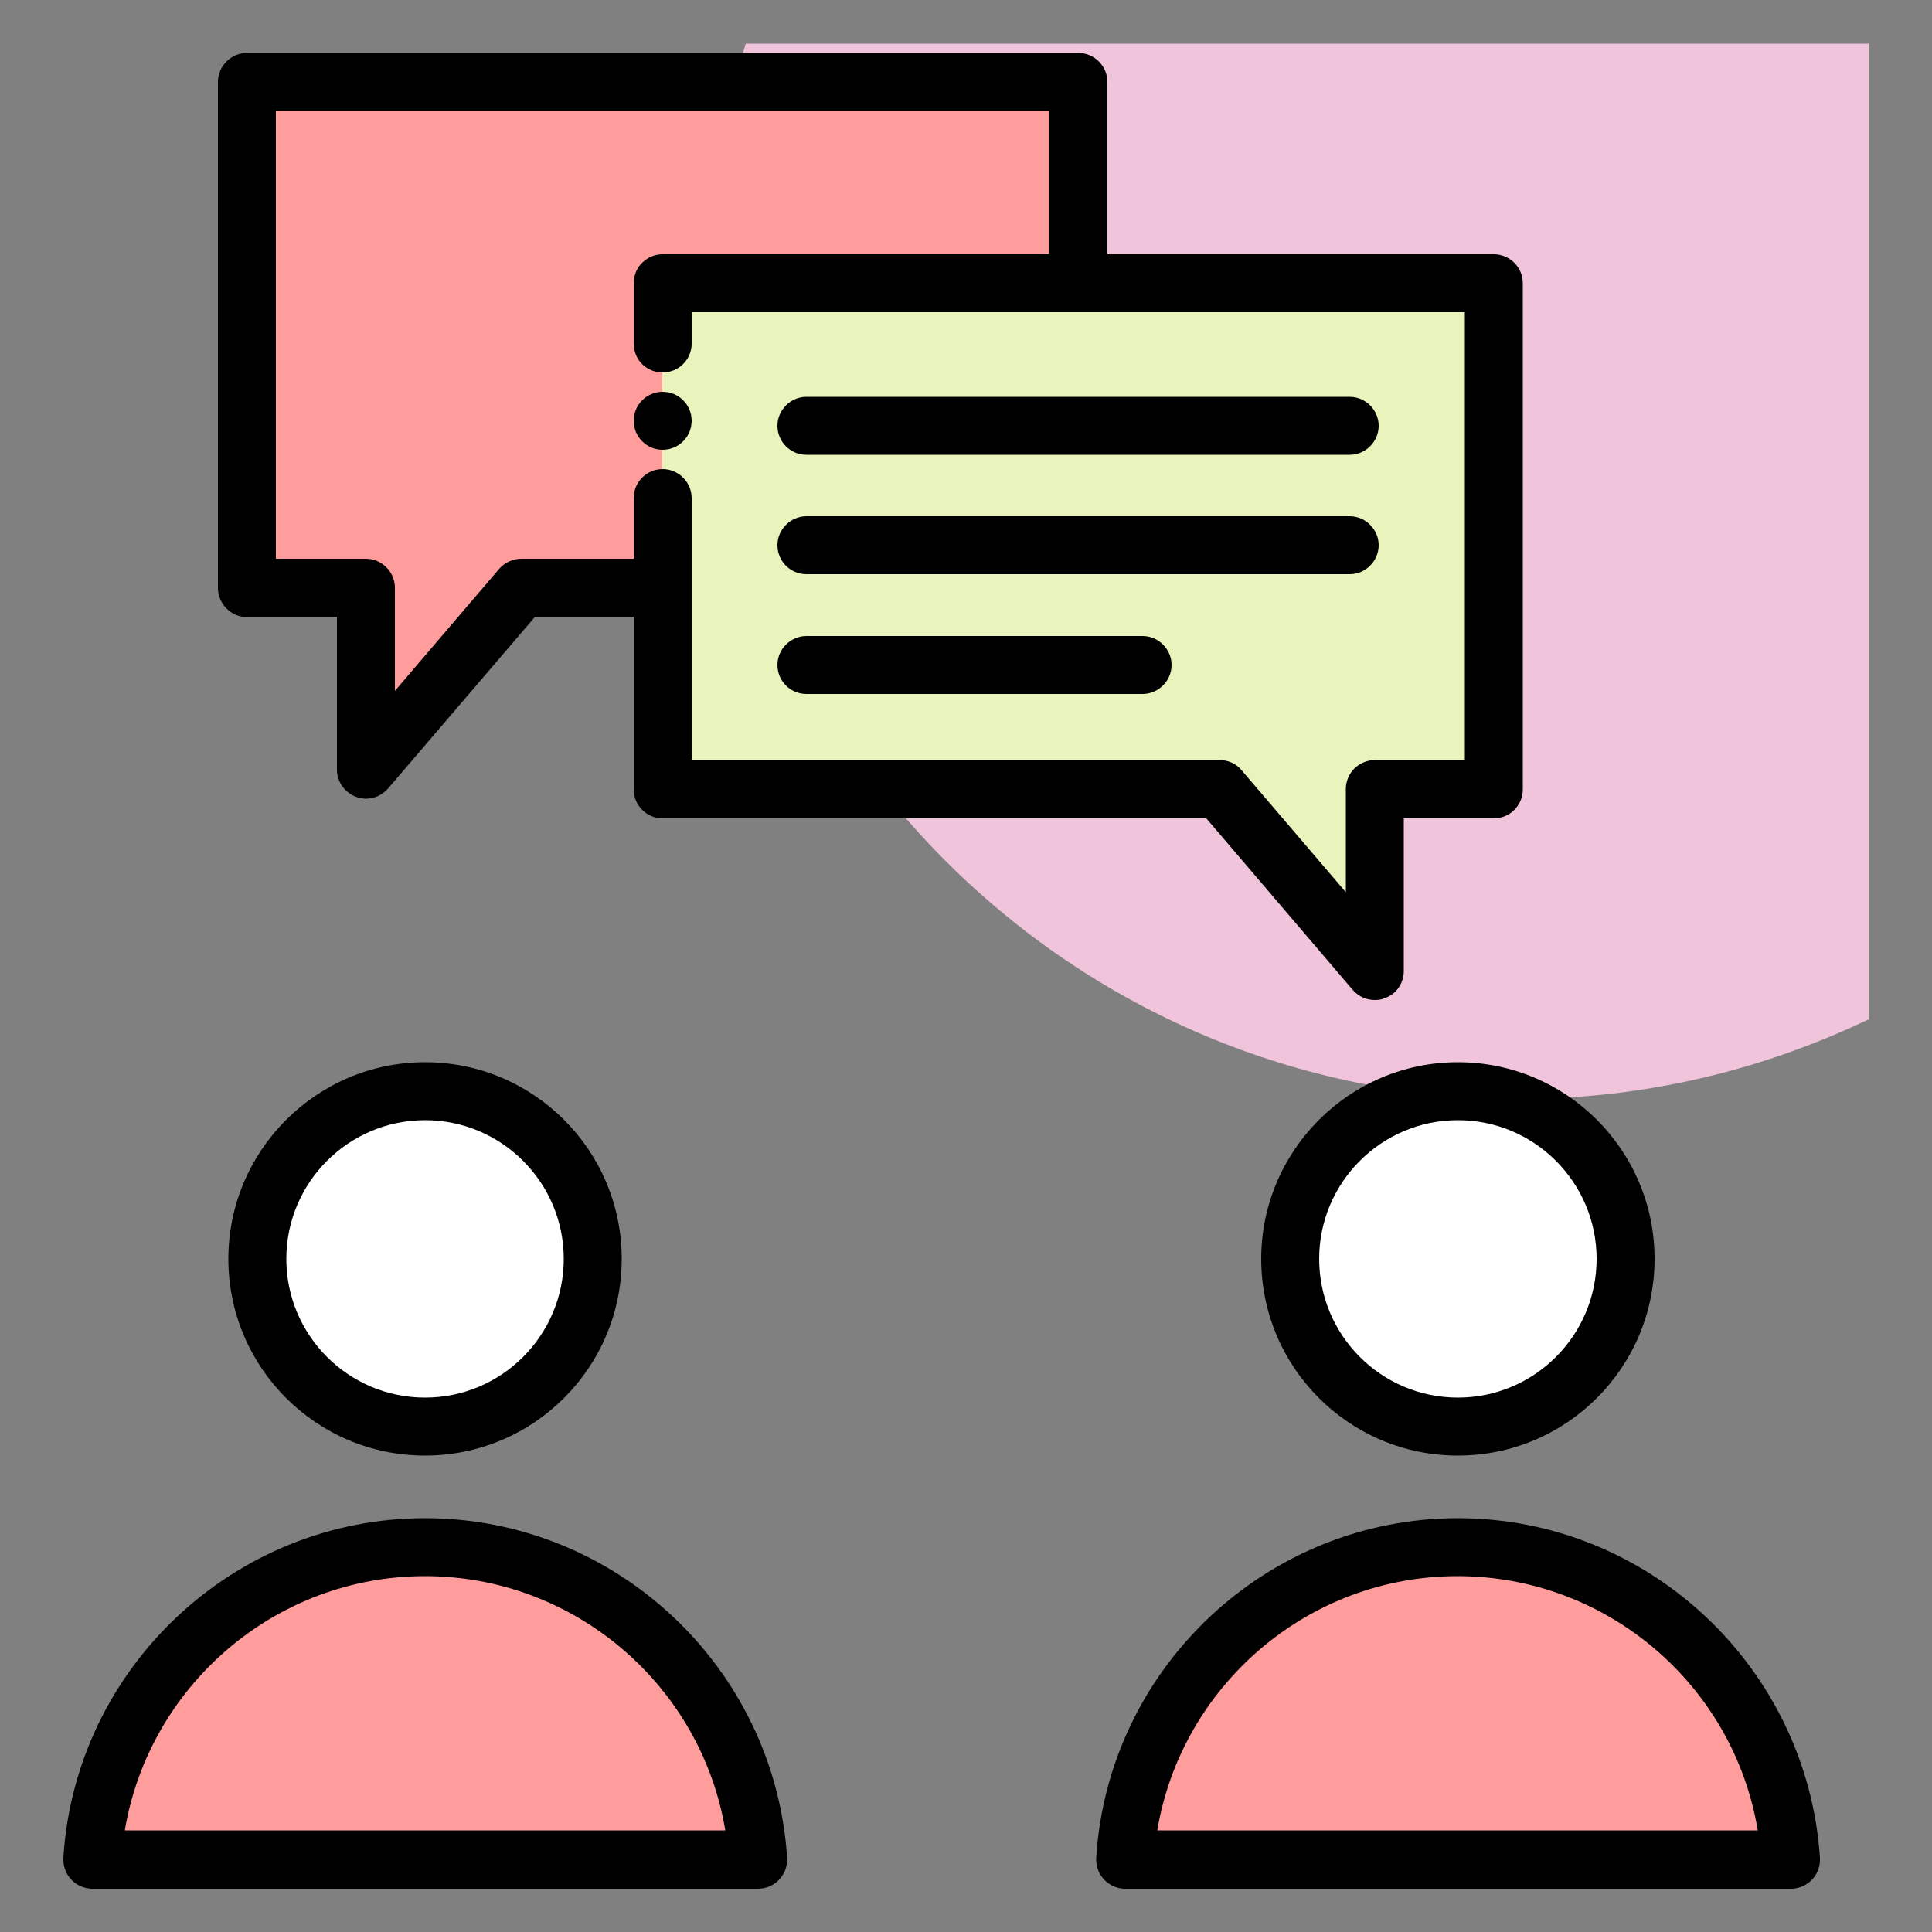 <svg width="30" height="30" viewBox="0 0 30 30" fill="none" xmlns="http://www.w3.org/2000/svg">
<rect x="0" y="0" width="30" height="30" fill="#808080" stroke="none"/>
<g clip-path="url(#clip0_418_14)">
<path d="M10.998 4.464C10.998 11.424 16.638 17.064 23.598 17.064C25.542 17.064 27.372 16.614 29.016 15.828V0.678H11.58C11.202 1.872 10.998 3.144 10.998 4.464Z" fill="#F0C4DB"/>
<path d="M6.6 22.152C8.038 22.152 9.204 20.986 9.204 19.548C9.204 18.11 8.038 16.944 6.6 16.944C5.162 16.944 3.996 18.11 3.996 19.548C3.996 20.986 5.162 22.152 6.6 22.152Z" fill="white"/>
<path d="M11.772 28.878C11.598 26.172 9.354 24.03 6.606 24.03C3.858 24.03 1.608 26.172 1.44 28.878H11.772Z" fill="#FF9D9C"/>
<path d="M22.638 22.152C24.076 22.152 25.242 20.986 25.242 19.548C25.242 18.11 24.076 16.944 22.638 16.944C21.2 16.944 20.034 18.11 20.034 19.548C20.034 20.986 21.2 22.152 22.638 22.152Z" fill="white"/>
<path d="M27.804 28.878C27.63 26.172 25.386 24.03 22.638 24.03C19.89 24.03 17.64 26.172 17.472 28.878H27.804Z" fill="#FF9D9C"/>
<path d="M16.74 4.398V1.278H3.834V9.132H5.682V11.952L8.094 9.132H10.284" fill="#FF9D9C"/>
<path d="M23.196 4.398V12.252H21.348V15.072L18.936 12.252H10.284V4.398H23.196Z" fill="#E9F4BC"/>
<path d="M3.546 19.548C3.546 21.234 4.914 22.602 6.6 22.602C8.286 22.602 9.654 21.234 9.654 19.548C9.654 17.862 8.286 16.494 6.6 16.494C4.914 16.494 3.546 17.868 3.546 19.548ZM8.754 19.548C8.754 20.736 7.788 21.702 6.6 21.702C5.412 21.702 4.446 20.736 4.446 19.548C4.446 18.36 5.412 17.394 6.6 17.394C7.788 17.394 8.754 18.36 8.754 19.548Z" fill="black"/>
<path d="M6.6 23.574C3.642 23.574 1.17 25.89 0.984 28.848C0.978 28.974 1.02 29.094 1.104 29.184C1.188 29.274 1.308 29.328 1.434 29.328H11.772C11.898 29.328 12.018 29.274 12.102 29.184C12.186 29.094 12.228 28.974 12.222 28.848C12.03 25.89 9.558 23.574 6.6 23.574ZM1.938 28.422C2.316 26.172 4.278 24.474 6.6 24.474C8.922 24.474 10.89 26.172 11.262 28.422H1.938Z" fill="black"/>
<path d="M19.584 19.548C19.584 21.234 20.952 22.602 22.638 22.602C24.324 22.602 25.692 21.234 25.692 19.548C25.692 17.862 24.324 16.494 22.638 16.494C20.952 16.494 19.584 17.868 19.584 19.548ZM24.792 19.548C24.792 20.736 23.826 21.702 22.638 21.702C21.45 21.702 20.484 20.736 20.484 19.548C20.484 18.36 21.45 17.394 22.638 17.394C23.826 17.394 24.792 18.36 24.792 19.548Z" fill="black"/>
<path d="M22.638 23.574C19.68 23.574 17.208 25.89 17.022 28.848C17.016 28.974 17.058 29.094 17.142 29.184C17.226 29.274 17.346 29.328 17.472 29.328H27.81C27.936 29.328 28.056 29.274 28.14 29.184C28.224 29.094 28.266 28.974 28.26 28.848C28.062 25.89 25.596 23.574 22.638 23.574ZM17.97 28.422C18.348 26.172 20.31 24.474 22.632 24.474C24.96 24.474 26.922 26.172 27.294 28.422H17.97Z" fill="black"/>
<path d="M10.29 6.984C10.538 6.984 10.74 6.783 10.74 6.534C10.74 6.285 10.538 6.084 10.29 6.084C10.041 6.084 9.84 6.285 9.84 6.534C9.84 6.783 10.041 6.984 10.29 6.984Z" fill="black"/>
<path d="M3.834 9.582H5.232V11.952C5.232 12.138 5.352 12.306 5.526 12.372C5.574 12.39 5.628 12.402 5.682 12.402C5.808 12.402 5.934 12.348 6.024 12.246L8.304 9.582H9.84V12.258C9.84 12.378 9.888 12.492 9.972 12.576C10.056 12.66 10.17 12.708 10.29 12.708H18.732L21.006 15.372C21.096 15.474 21.216 15.528 21.348 15.528C21.402 15.528 21.456 15.522 21.504 15.498C21.684 15.438 21.798 15.264 21.798 15.078V12.708H23.196C23.316 12.708 23.43 12.66 23.514 12.576C23.598 12.492 23.646 12.378 23.646 12.258V4.398C23.646 4.278 23.598 4.164 23.514 4.08C23.43 3.996 23.316 3.948 23.196 3.948H17.196V1.272C17.196 1.026 16.992 0.822 16.746 0.822H3.834C3.588 0.822 3.384 1.026 3.384 1.272V9.126C3.384 9.378 3.588 9.582 3.834 9.582ZM4.284 1.722H16.29V3.948H10.29C10.17 3.948 10.056 3.996 9.972 4.08C9.888 4.158 9.84 4.278 9.84 4.398V5.334C9.84 5.586 10.038 5.784 10.29 5.784C10.536 5.784 10.74 5.586 10.74 5.334V4.848H22.746V11.802H21.348C21.234 11.802 21.114 11.85 21.03 11.934C20.946 12.018 20.898 12.132 20.898 12.252V13.854L19.278 11.958C19.194 11.856 19.068 11.802 18.936 11.802H10.74V7.734C10.74 7.488 10.536 7.284 10.29 7.284C10.038 7.284 9.84 7.488 9.84 7.734V8.676H8.094C7.962 8.676 7.836 8.736 7.752 8.832L6.132 10.728V9.126C6.132 8.88 5.928 8.676 5.682 8.676H4.284V1.722Z" fill="black"/>
<path d="M12.522 7.062H20.958C21.204 7.062 21.408 6.858 21.408 6.612C21.408 6.366 21.204 6.162 20.958 6.162H12.522C12.276 6.162 12.072 6.366 12.072 6.612C12.072 6.858 12.27 7.062 12.522 7.062Z" fill="black"/>
<path d="M12.522 8.916H20.958C21.204 8.916 21.408 8.712 21.408 8.466C21.408 8.22 21.204 8.016 20.958 8.016H12.522C12.276 8.016 12.072 8.22 12.072 8.466C12.072 8.712 12.27 8.916 12.522 8.916Z" fill="black"/>
<path d="M12.522 10.776H17.742C17.988 10.776 18.192 10.572 18.192 10.326C18.192 10.08 17.988 9.876 17.742 9.876H12.522C12.276 9.876 12.072 10.08 12.072 10.326C12.072 10.572 12.27 10.776 12.522 10.776Z" fill="black"/>
</g>
<defs>
<clipPath id="clip0_418_14">
<rect width="30" height="30" fill="white"/>
</clipPath>
</defs>
</svg>
